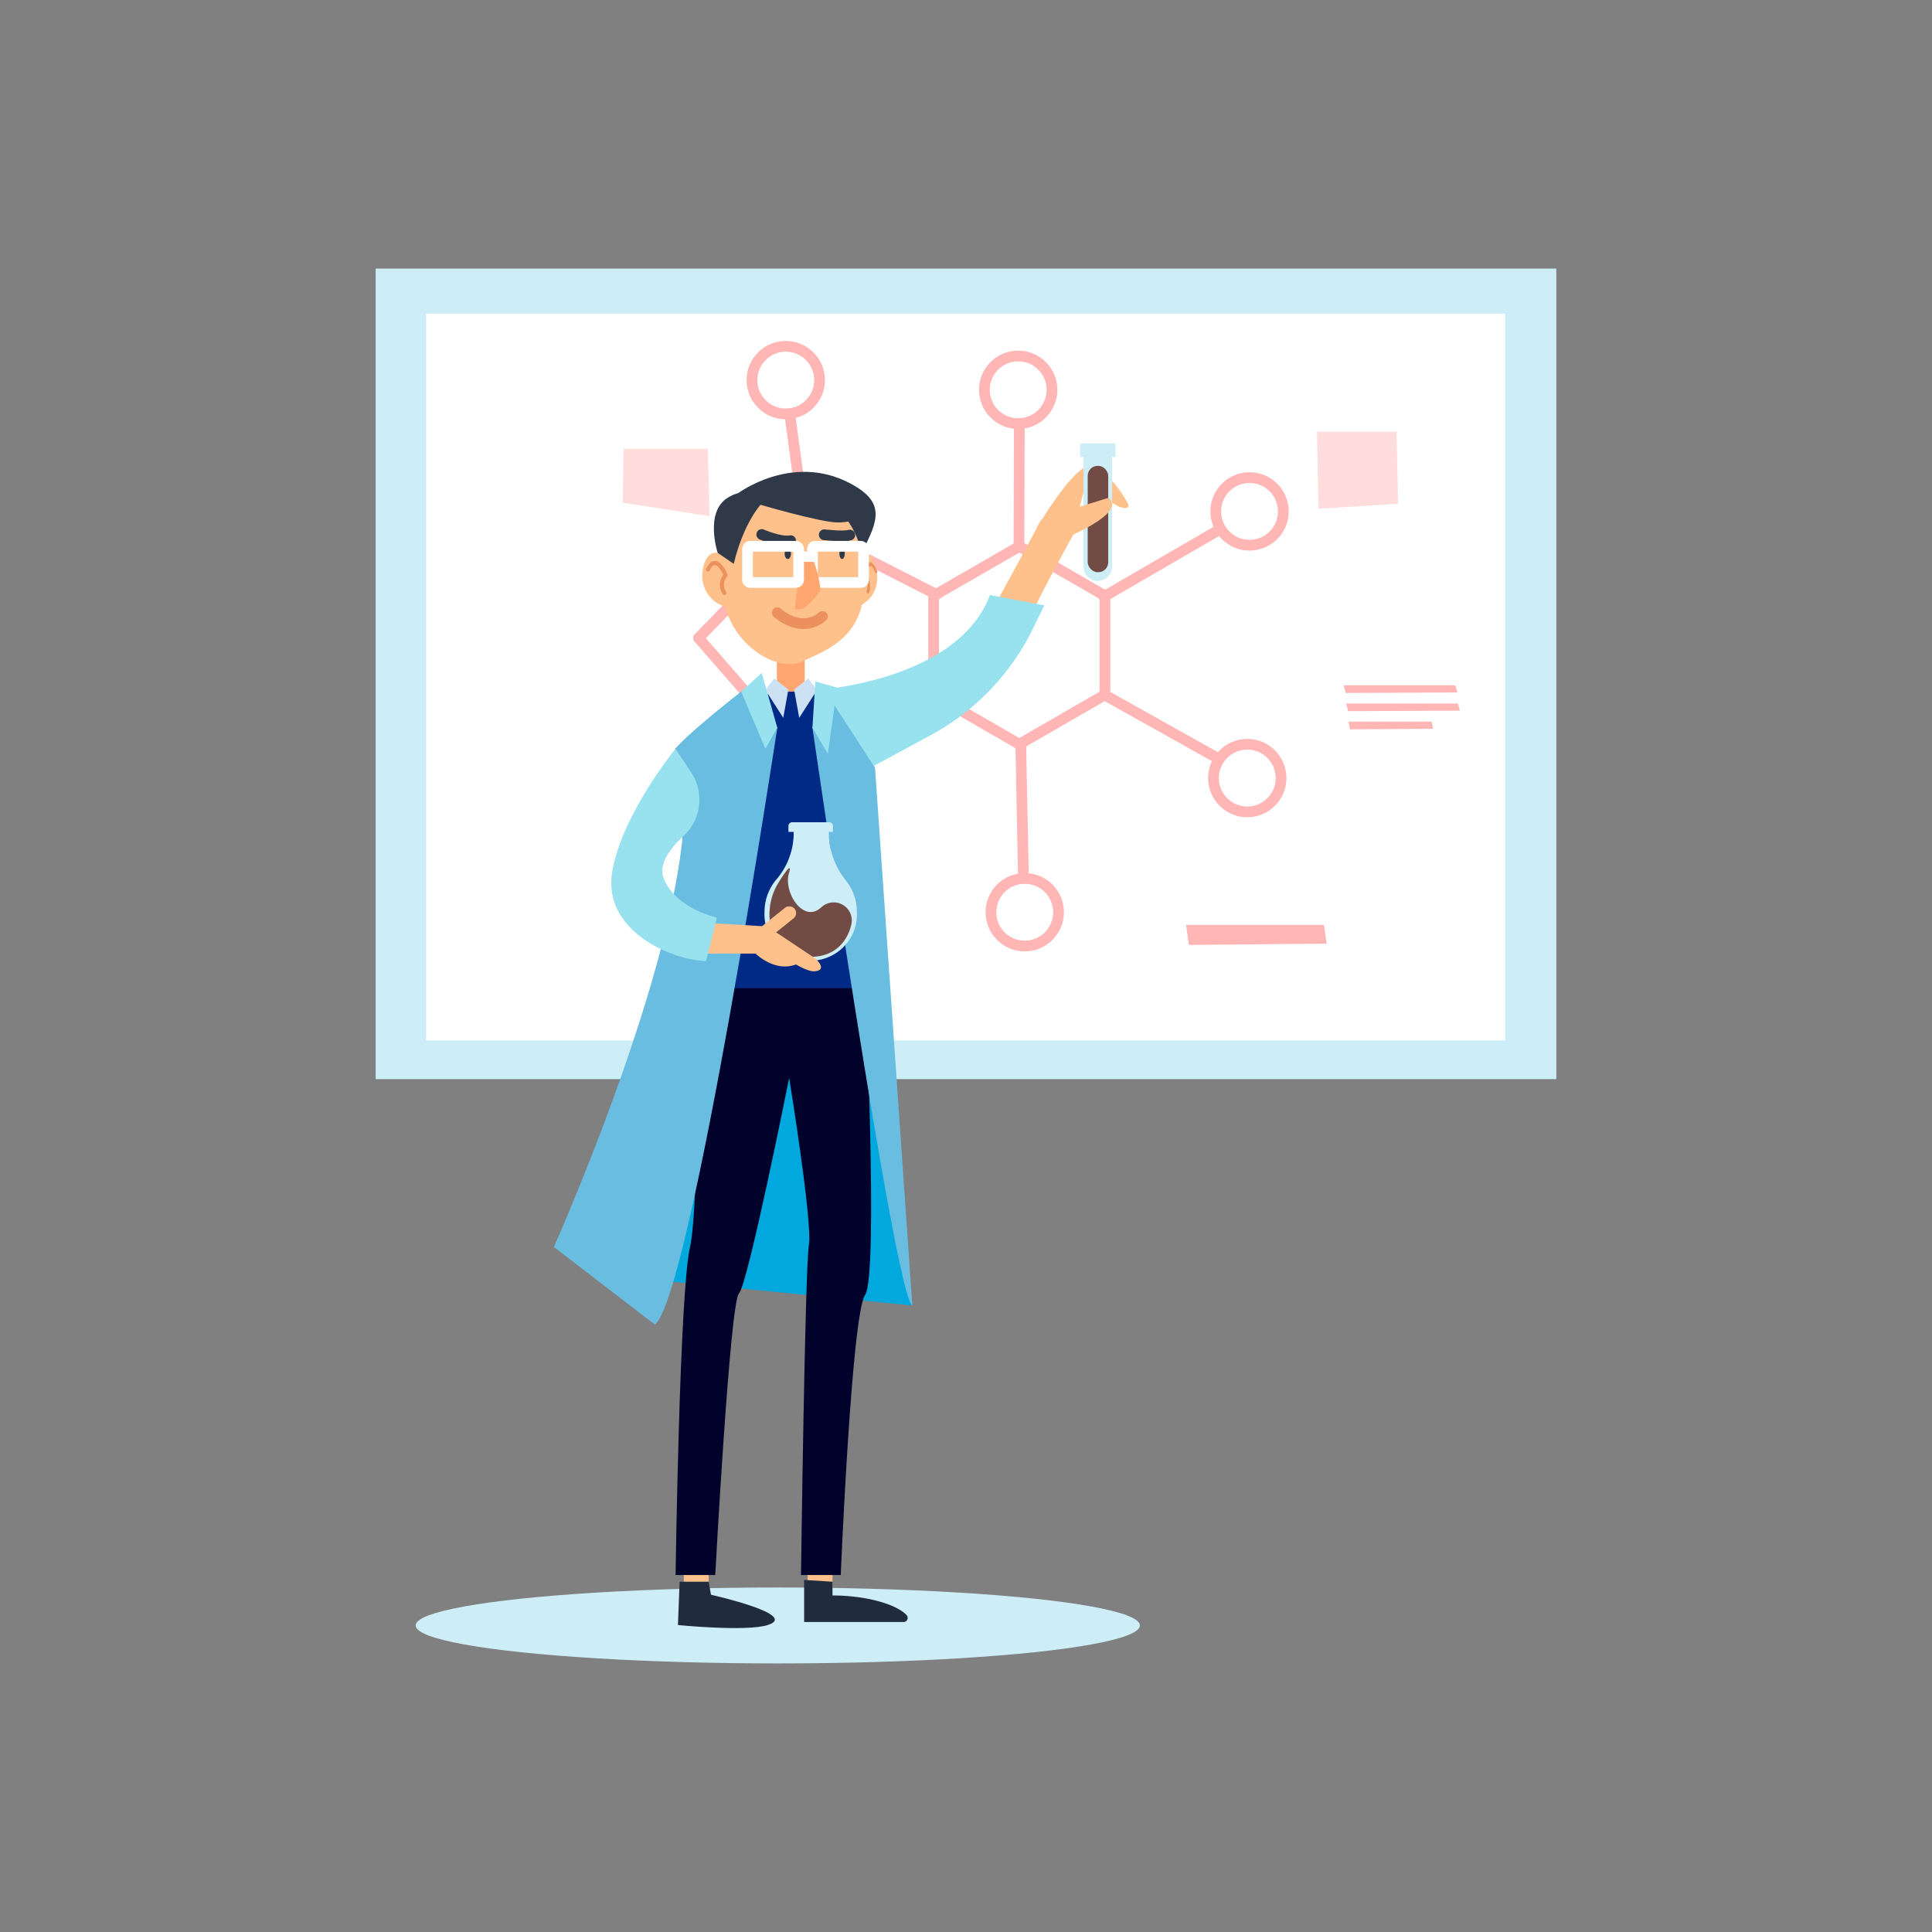 <svg xmlns="http://www.w3.org/2000/svg" viewBox="0 0 360 360">
  <rect x="0" y="0" width="360" height="360" fill="#808080" stroke="none"/>
  <g>
    <g>
      <rect x="70" y="50.046" width="220" height="151.033" transform="translate(360 251.126) rotate(-180)" fill="#ceeef7"/>
      <rect x="79.417" y="58.456" width="201.04" height="135.407" transform="translate(359.873 252.319) rotate(-180)" fill="#fff"/>
      <g>
        <polygon points="173.971 111.026 173.971 129.458 189.933 138.674 205.896 129.458 205.896 111.026 189.933 101.81 173.971 111.026" fill="none" stroke="#ffb6b5" stroke-linecap="round" stroke-linejoin="round" stroke-width="2"/>
        <g>
          <line x1="189.933" y1="79.047" x2="189.872" y2="101.936" fill="none" stroke="#ffb6b5" stroke-linecap="round" stroke-linejoin="round" stroke-width="2"/>
          <line x1="227.288" y1="98.645" x2="205.661" y2="111.192" fill="none" stroke="#ffb6b5" stroke-linecap="round" stroke-linejoin="round" stroke-width="2"/>
          <line x1="227.004" y1="141.343" x2="205.691" y2="129.414" fill="none" stroke="#ffb6b5" stroke-linecap="round" stroke-linejoin="round" stroke-width="2"/>
          <line x1="190.704" y1="163.68" x2="190.204" y2="138.682" fill="none" stroke="#ffb6b5" stroke-linecap="round" stroke-linejoin="round" stroke-width="2"/>
          <line x1="154.416" y1="137.866" x2="173.864" y2="130.186" fill="none" stroke="#ffb6b5" stroke-linecap="round" stroke-linejoin="round" stroke-width="2"/>
          <line x1="150.273" y1="98.412" x2="174.499" y2="110.774" fill="none" stroke="#ffb6b5" stroke-linecap="round" stroke-linejoin="round" stroke-width="2"/>
          <line x1="140.363" y1="130.585" x2="130.175" y2="118.883" fill="none" stroke="#ffb6b5" stroke-linecap="round" stroke-linejoin="round" stroke-width="2"/>
          <line x1="150.053" y1="98.433" x2="130.175" y2="118.883" fill="none" stroke="#ffb6b5" stroke-linecap="round" stroke-linejoin="round" stroke-width="2"/>
          <line x1="147.155" y1="77.125" x2="150.053" y2="98.433" fill="none" stroke="#ffb6b5" stroke-linecap="round" stroke-linejoin="round" stroke-width="2"/>
          <circle cx="189.727" cy="72.632" r="6.299" fill="none" stroke="#ffb6b5" stroke-linecap="round" stroke-linejoin="round" stroke-width="2"/>
          <circle cx="146.416" cy="70.826" r="6.299" fill="none" stroke="#ffb6b5" stroke-linecap="round" stroke-linejoin="round" stroke-width="2"/>
          <circle cx="190.946" cy="169.979" r="6.299" fill="none" stroke="#ffb6b5" stroke-linecap="round" stroke-linejoin="round" stroke-width="2"/>
          <circle cx="232.409" cy="144.981" r="6.299" fill="none" stroke="#ffb6b5" stroke-linecap="round" stroke-linejoin="round" stroke-width="2"/>
          <circle cx="232.832" cy="95.295" r="6.299" fill="none" stroke="#ffb6b5" stroke-linecap="round" stroke-linejoin="round" stroke-width="2"/>
        </g>
      </g>
      <polygon points="250.366 127.698 250.769 129.126 271.579 129.032 271.176 127.698 250.366 127.698" fill="#ffb6b5"/>
      <polygon points="250.818 131.085 251.221 132.512 272.03 132.418 271.627 131.085 250.818 131.085" fill="#ffb6b5"/>
      <polygon points="251.269 134.471 251.569 135.898 267.064 135.804 266.764 134.471 251.269 134.471" fill="#ffb6b5"/>
      <polygon points="245.4 80.467 245.687 94.804 260.517 93.86 260.23 80.467 245.4 80.467" fill="#fdd"/>
      <polygon points="116.186 83.628 116.039 93.676 132.207 96.177 131.903 83.628 116.186 83.628" fill="#fdd"/>
      <polygon points="221.018 172.346 221.515 176.074 247.197 175.828 246.7 172.346 221.018 172.346" fill="#ffb6b5"/>
    </g>
    <g>
      <ellipse cx="144.926" cy="302.88" rx="67.476" ry="7.073" fill="#ceeef7"/>
      <g>
        <rect x="144.758" y="120.695" width="5.187" height="9.393" transform="translate(294.704 250.783) rotate(-180)" fill="#ffa670"/>
        <rect x="127.415" y="288.539" width="4.627" height="8.751" transform="translate(259.457 585.83) rotate(-180)" fill="#ffc18c"/>
        <rect x="150.495" y="290.061" width="4.627" height="8.751" transform="translate(305.616 588.874) rotate(-180)" fill="#ffc18c"/>
        <polygon points="109.616 237.282 169.997 243.26 161.167 182.889 136.172 181.892 109.616 237.282" fill="#00a8dd"/>
        <path d="M161.167,182.889s2.566,54.737.038,58.386-4.545,52.211-4.545,52.211h-7.404s.745-57.263,1.467-61.474-3.675-31.158-3.675-31.158-7.675,38.456-9.355,40.14-4.417,52.491-4.417,52.491h-7.39s.723-52.211,2.652-60.912,1.236-48.327,1.236-48.327Z" fill="#00022b"/>
        <path d="M134.886,103.559c1.468-7.815,6.458-13.569,12.39-13.569,5.827,0,11.436,5.439,13.246,13.001,1.88-.445,2.931,2.272,2.931,4.718a5.559,5.559,0,0,1-2.826,4.94c-1.589,6.5-6.446,8.513-11.299,10.658-4.225,1.867-12.032-2.411-14.226-10.268a5.934,5.934,0,0,1-4.245-5.656C130.859,104.73,132.202,101.713,134.886,103.559Z" fill="#ffc18c"/>
        <path d="M161.843,110.608a.214.214,0,0,1-.227-.094.578.578,0,0,1-.114-.525,3.083,3.083,0,0,0-.453-2.711.61.61,0,0,1-.099-.413c.036-.228.384-2.216,1.215-2.101.407.057.824.578,1.239,1.548.083.193.064.407-.042.477-.107.069-.259-.03-.341-.222-.199-.464-.49-1.025-.747-1.061-.377-.054-.682.909-.81,1.534a4.186,4.186,0,0,1,.479,3.462A.174.174,0,0,1,161.843,110.608Z" fill="#ec915e"/>
        <g>
          <path d="M136.723,105.07,133.73,103.013s-2.504-7.583,1.894-10.282,6.231,1.157,6.231,1.157S138.556,97.358,136.723,105.07Z" fill="#303948"/>
          <path d="M160.523,102.991s-2.542-15.272-18.668-9.103l-4.398-1.928s10.068-7.621,20.891-1.928C164.944,93.503,163.821,96.822,160.523,102.991Z" fill="#303948"/>
        </g>
        <path d="M153.584,99.645s3.661.427,4.764.054" fill="none" stroke="#303948" stroke-linecap="round" stroke-linejoin="round" stroke-width="2"/>
        <path d="M193.163,98.421s7.336-12.585,10.411-11.607,6.33,6.305,6.691,7.256c.309.813-1.447.988-3.579-.883a22.763,22.763,0,0,1-2.428-2.247c-.514-.604-1.212-1.265-1.595-.964-.657.516-1.923,6.517-1.923,6.517Z" fill="#ffc18c"/>
        <path d="M141.942,99.596s3.446,1.524,5.387,1.152" fill="none" stroke="#303948" stroke-linecap="round" stroke-linejoin="round" stroke-width="2"/>
        <path d="M201.25,82.631h6.606v2.521h-.637v20.427a2.666,2.666,0,0,1-2.666,2.666h0a2.666,2.666,0,0,1-2.666-2.666V85.152H201.25Z" fill="#ceeef7"/>
        <path d="M134.869,110.856a.351.351,0,0,0,.339-.053.399.399,0,0,0,.079-.538,2.258,2.258,0,0,1,.194-2.807.4.4,0,0,0,.077-.421c-.101-.251-1.025-2.454-2.308-2.506-.628-.025-1.183.444-1.649,1.396a.395.395,0,0,0,.158.52.358.358,0,0,0,.494-.166c.223-.455.573-.994.97-.978.581.022,1.244,1.117,1.564,1.814a3.041,3.041,0,0,0-.091,3.605A.367.367,0,0,0,134.869,110.856Z" fill="#ec915e"/>
        <rect x="202.679" y="86.805" width="3.825" height="19.819" rx="1.854" ry="1.854" transform="translate(409.182 193.428) rotate(-180)" fill="#724b45"/>
        <path d="M157.981,91.96c6.081,3.732,1.466,5.398-1.833,5.398s-15.027-3.47-15.027-3.47S149.184,86.563,157.981,91.96Z" fill="#303948"/>
        <path d="M144.838,114.177s4.35,4.069,8.419.689" fill="none" stroke="#ec915e" stroke-linecap="round" stroke-linejoin="round" stroke-width="2"/>
        <path d="M129.518,184.115h32.192l1.001-53.903a75.738,75.738,0,0,0-15.231-1.336c-8.3.114-15.37,4.294-21.609,10.636h0Z" fill="#012986"/>
        <path d="M140.549,126.971l4.289,8.632S128.764,241.738,122.013,246.812l-18.808-14.459s31.588-70.645,22.761-92.634l-.094-.206S127.257,137.259,140.549,126.971Z" fill="#69bde0"/>
        <ellipse cx="156.909" cy="103.181" rx="0.503" ry="0.983" fill="#303948"/>
        <ellipse cx="146.792" cy="103.181" rx="0.587" ry="0.983" fill="#303948"/>
        <polygon points="131.929 171.981 142.616 172.615 142.616 177.689 129.729 177.689 131.929 171.981" fill="#ffc18c"/>
        <path d="M192.603,113.552s3.074-6.184,7.415-13.956c0,0,9.947-4.347,6.51-6.821l-8.681,2.681s-3.617.588-4.159,1.902-8.319,15.442-8.319,15.442Z" fill="#ffc18c"/>
        <polygon points="150.603 126.42 147.969 128.485 148.922 133.756 152.255 128.557 150.603 126.42" fill="#cce1f3"/>
        <polygon points="144.267 126.42 146.901 128.485 145.949 133.756 142.616 128.557 144.267 126.42" fill="#cce1f3"/>
        <path d="M152.255,128.557s26.182-1.586,32.21-17.679l10.127,1.922-2.023,4.143a44.994,44.994,0,0,1-18.905,19.909l-11.466,6.211Z" fill="#98e2f0"/>
        <path d="M125.871,139.512s-10.127,12.429-11.815,23.083,10.656,16.234,17.505,16.488l2.014-8.117s-7.391-1.522-9.838-7.103c-1.18-2.691,1.065-5.735,3.707-8.167a9.206,9.206,0,0,0,1.361-11.742Z" fill="#98e2f0"/>
        <rect x="151.384" y="101.792" width="9.529" height="6.747" rx="0.495" ry="0.495" transform="translate(312.296 210.332) rotate(-180)" fill="none" stroke="#fff" stroke-miterlimit="10" stroke-width="2"/>
        <path d="M150.651,102.756c.552.291,1.96,4.009,2.199,6.94.07.856-2.848,3.856-3.665,3.856H148.085S149.184,101.985,150.651,102.756Z" fill="#ffa670"/>
        <rect x="139.289" y="101.792" width="9.529" height="6.747" rx="0.495" ry="0.495" transform="translate(288.107 210.332) rotate(180)" fill="none" stroke="#fff" stroke-miterlimit="10" stroke-width="2"/>
        <path d="M153.584,128.493l-2.2,7.11s15.358,105.945,18.614,107.657l-6.952-100.197Z" fill="#69bde0"/>
        <rect x="149.001" y="102.756" width="2.932" height="1.928" transform="translate(300.935 207.44) rotate(-180)" fill="#fff"/>
        <polygon points="141.942 125.392 144.838 135.603 142.616 139.512 138.114 128.87 141.942 125.392" fill="#98e2f0"/>
        <polygon points="155.966 128.129 154.263 140.464 151.384 135.603 151.933 126.971 155.966 128.129" fill="#98e2f0"/>
        <path d="M149.839,294.395v7.842h18.567a.764.764,0,0,0,.509-1.299c-2.032-2.125-7.804-3.647-13.794-3.647v-2.561Z" fill="#202b3d"/>
        <path d="M132.042,294.73l.438,2.429s16.622,3.709,10.574,5.644c-3.965,1.268-16.732,0-16.732,0l.317-8.073Z" fill="#202b3d"/>
        <path d="M144.733,163.799a13.305,13.305,0,0,0,3.158-8.787h-.977V153.903a.688.688,0,0,1,.688-.688h6.921a.688.688,0,0,1,.688.688v1.11H154.439a14.389,14.389,0,0,0,3.177,9.048,9.32,9.32,0,0,1,2.049,5.873,8.615,8.615,0,1,1-17.206,0A9.288,9.288,0,0,1,144.733,163.799Z" fill="#ceeef7"/>
        <path d="M158.618,172.341a3.37,3.37,0,0,0-5.393-3.437q-.147.117-.296.248c-3.289,2.895-6.973-2.895-5.921-6.447.615-2.075-.655-.29-1.818,1.554a11.23,11.23,0,0,0-1.645,8.025c.513,2.734,2.096,5.566,6.372,5.961C155.536,178.763,157.911,175.3,158.618,172.341Z" fill="#724b45"/>
        <path d="M143.567,173.027l8.414,5.611s2.351,2.097-.143,2.348-9.251-5.294-9.251-5.294Z" fill="#ffc18c"/>
        <path d="M150.358,178.449s-3.289,3.493-8.237.273-1.785-6.579,1.5-4.794A55.587,55.587,0,0,1,150.358,178.449Z" fill="#ffc18c"/>
        <rect x="140.549" y="170.713" width="8.452" height="2.537" rx="1.268" ry="1.268" transform="translate(365.394 215.166) rotate(141.166)" fill="#ffc18c"/>
      </g>
    </g>
  </g>
</svg>
